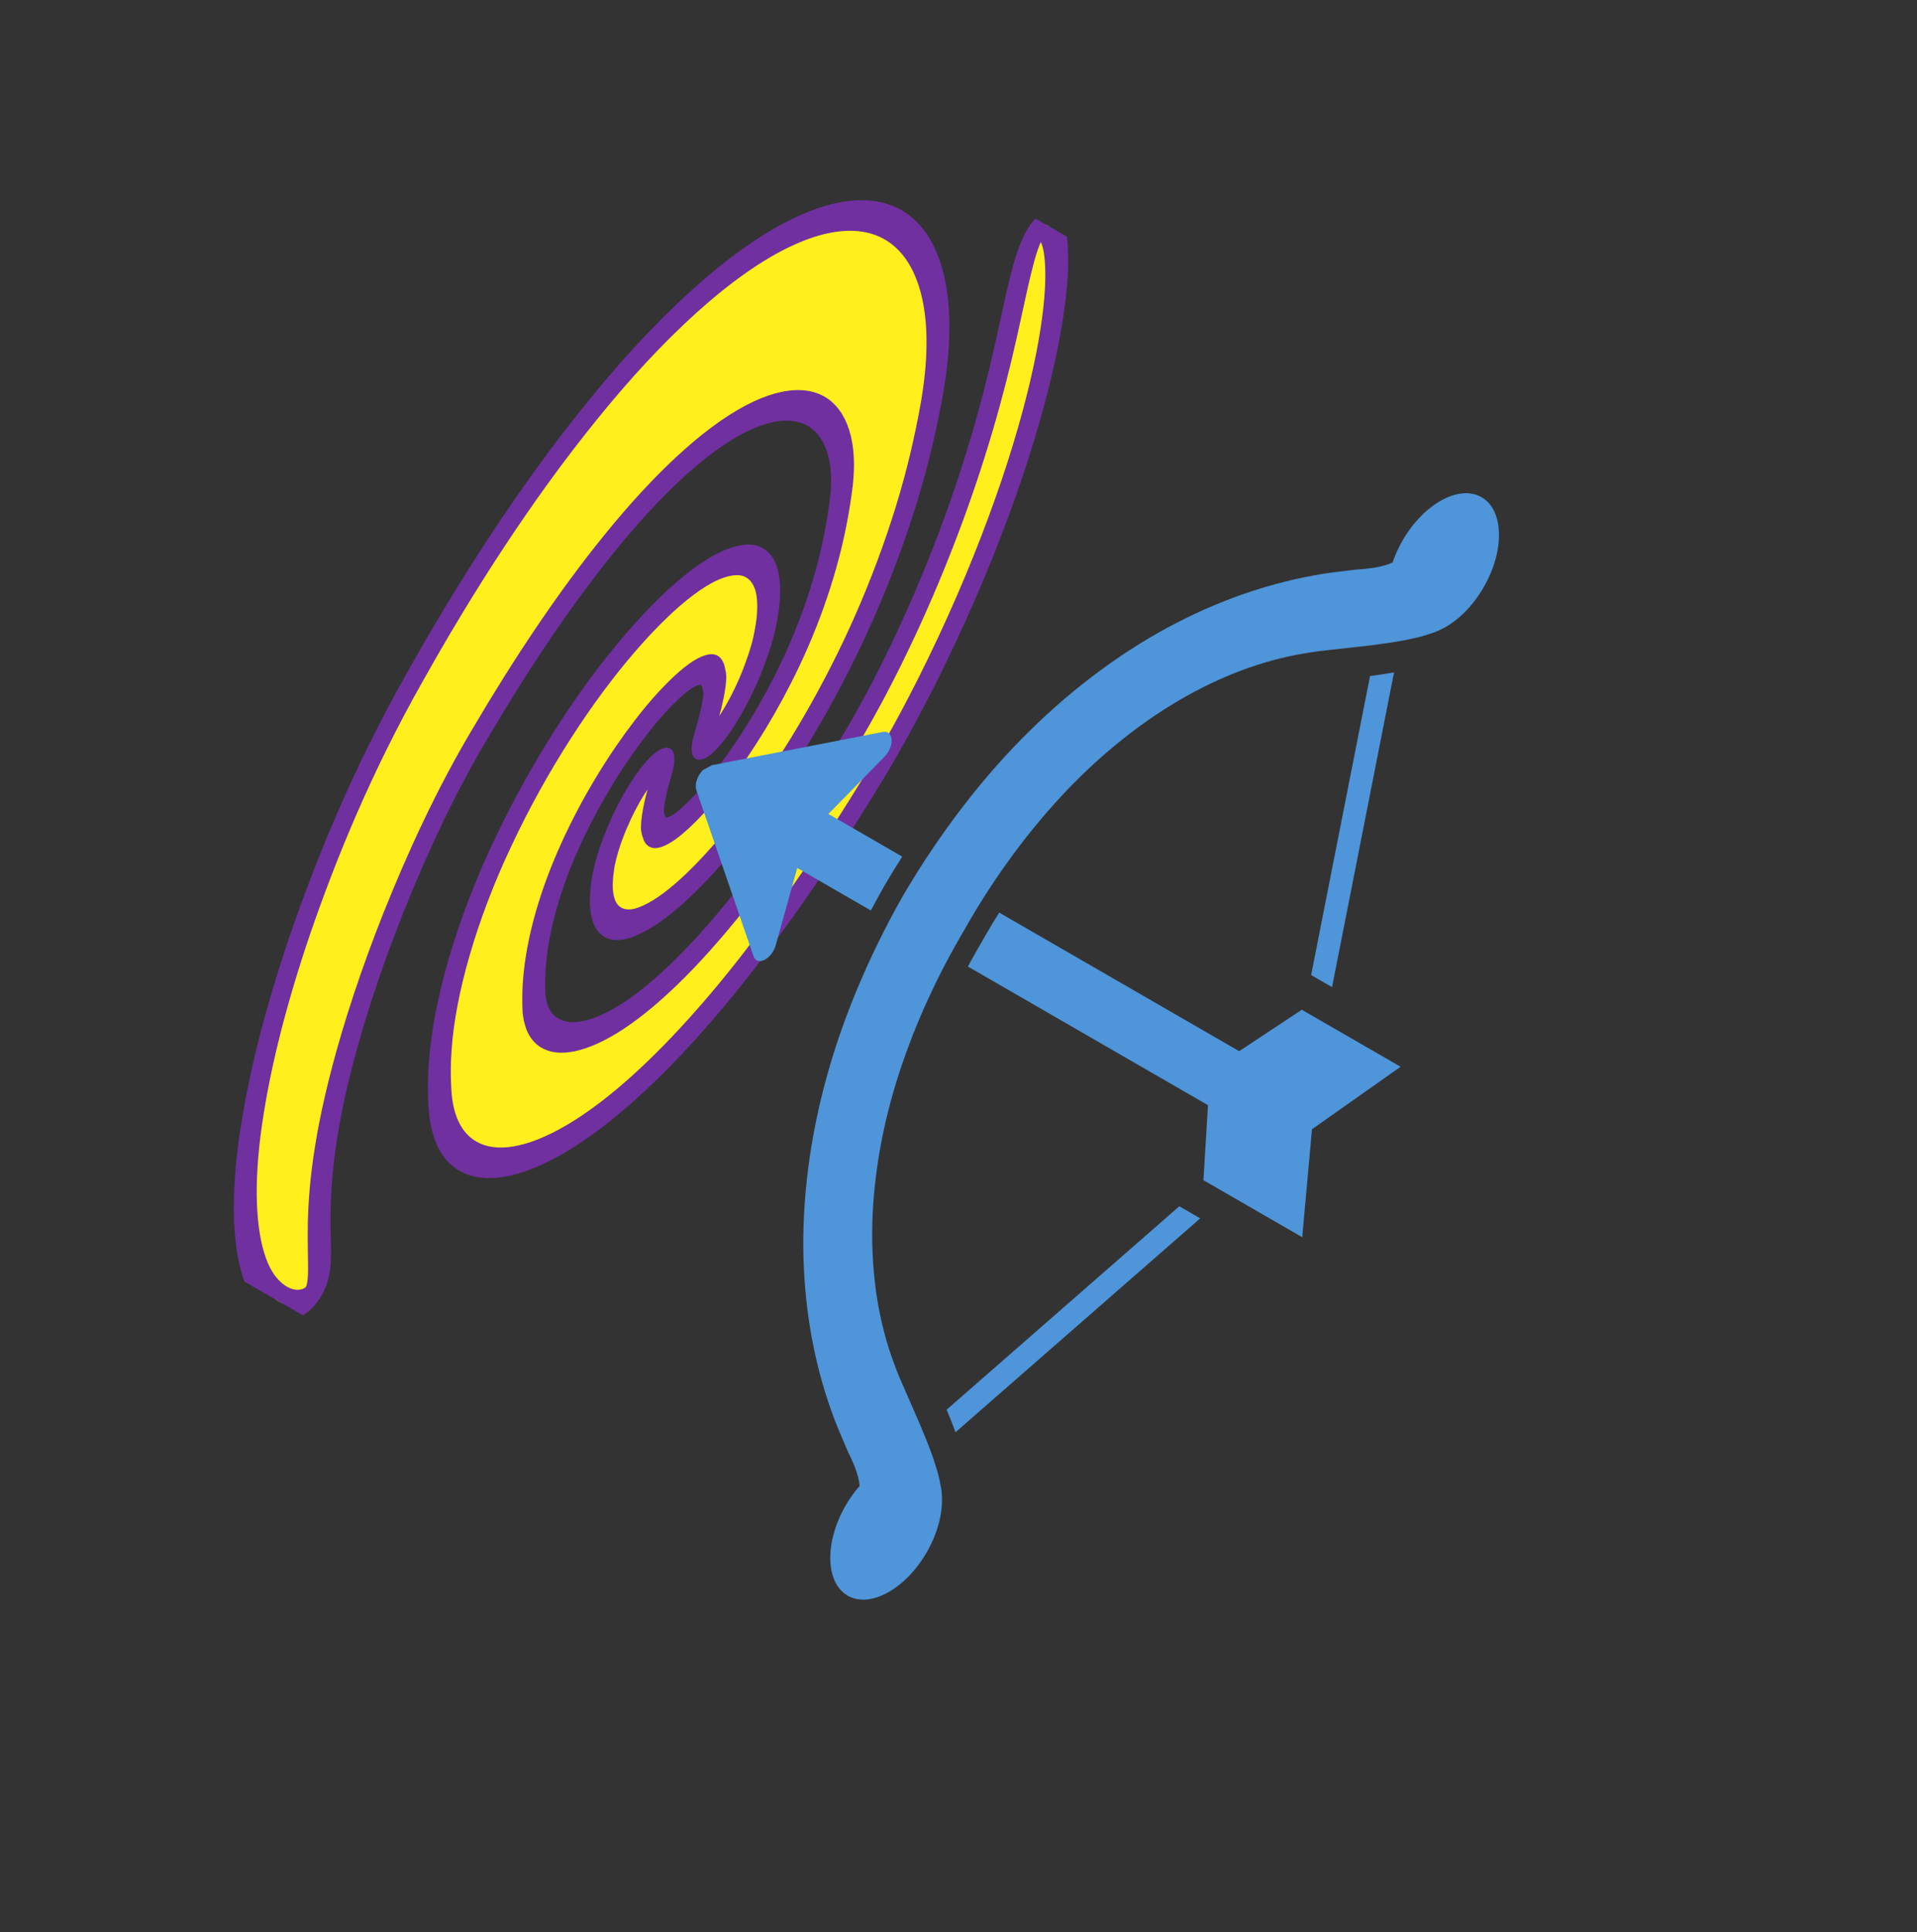 <svg width="653" height="658" xmlns="http://www.w3.org/2000/svg" xmlns:xlink="http://www.w3.org/1999/xlink" xml:space="preserve" overflow="hidden"><rect width="100%" height="100%" fill="#333333" stroke="none"/><defs><clipPath id="clip0"><path d="M2300.55 462.36 2076.43 850.556 1870.89 731.89 2095.02 343.694Z" fill-rule="evenodd" clip-rule="evenodd"/></clipPath><clipPath id="clip1"><path d="M2300.55 462.36 2076.43 850.556 1870.89 731.89 2095.02 343.694Z" fill-rule="evenodd" clip-rule="evenodd"/></clipPath><clipPath id="clip2"><path d="M2300.55 462.36 2076.43 850.556 1870.89 731.89 2095.02 343.694Z" fill-rule="evenodd" clip-rule="evenodd"/></clipPath><clipPath id="clip3"><path d="M1971.45 837.663 2239.57 373.256 2522.05 536.346 2253.93 1000.75Z" fill-rule="evenodd" clip-rule="evenodd"/></clipPath><clipPath id="clip4"><path d="M1971.45 837.663 2239.57 373.256 2522.05 536.346 2253.93 1000.75Z" fill-rule="evenodd" clip-rule="evenodd"/></clipPath><clipPath id="clip5"><path d="M1971.45 837.663 2239.57 373.256 2522.05 536.346 2253.93 1000.75Z" fill-rule="evenodd" clip-rule="evenodd"/></clipPath><clipPath id="clip6"><path d="M2106.57 606.828 2379.44 457.5 2386.56 768.476 2113.69 917.8Z" fill-rule="evenodd" clip-rule="evenodd"/></clipPath><clipPath id="clip7"><path d="M2106.57 606.828 2379.44 457.5 2386.56 768.476 2113.69 917.8Z" fill-rule="evenodd" clip-rule="evenodd"/></clipPath><clipPath id="clip8"><path d="M2106.57 606.828 2379.44 457.5 2386.56 768.476 2113.69 917.8Z" fill-rule="evenodd" clip-rule="evenodd"/></clipPath></defs><g transform="translate(-1870 -343)"><g clip-path="url(#clip0)"><g clip-path="url(#clip1)"><g clip-path="url(#clip2)"><path d="M54.248 62.862C61.724 60.407 70.155 58.238 79.14 56.95 83.539 56.319 88.074 55.855 92.548 55.744 94.783 55.662 96.973 55.691 99.128 55.787 101.133 55.865 104.034 56.105 106.443 56.311 116.494 57.235 126.577 58.909 135.79 61.749 145.017 64.6 153.488 68.721 159.8 74.07 166.273 79.536 170.23 86.152 170.875 92.481 171.222 95.728 170.726 98.897 169.38 101.609 169.048 102.301 168.67 102.954 168.235 103.585 167.818 104.228 167.354 104.759 166.633 105.576 165.299 107.086 163.889 108.523 162.351 109.847 156.064 115.296 148.189 118.91 139.801 120.437 131.266 122.057 122.428 121.54 115.317 119.745 108.166 117.986 103.085 114.9 101.226 112.381 100.28 111.135 99.892 110.072 99.977 108.92 100.02 108.345 100.199 107.749 100.462 107.129L100.994 106.215 101.387 105.53C101.947 104.688 103.399 103.635 104.459 102.943 105.629 102.201 106.646 101.634 107.67 101.148 109.687 100.178 111.464 99.568 111.888 98.522 112.305 97.584 111.178 96.214 107.403 95.554 103.517 94.997 97.476 95.247 90.519 98.558 89.619 98.997 88.77 99.518 87.925 100.1 87.15 100.585 86.423 101.149 85.673 101.738 84.21 102.954 82.801 104.403 81.67 106.073 79.307 109.455 78.444 113.773 79.597 117.805 82.023 126.244 90.976 132.905 102.718 137.169 114.625 141.461 129.939 143.242 145.714 140.705 161.025 138.353 175.158 131.563 184.513 122.882 186.797 120.812 188.795 118.629 190.608 116.412 191.443 115.385 192.492 114.05 193.295 112.716 194.112 111.403 194.815 110.061 195.379 108.698 197.63 103.403 198.033 97.94 197.155 92.699 195.439 82.694 188.92 73.256 179.336 65.627 170.095 58.263 158.227 52.832 146.221 49.296 134.239 45.763 121.886 43.88 110.204 42.938 107.136 42.706 104.584 42.516 101.191 42.399 97.919 42.292 94.708 42.303 91.593 42.445 85.295 42.695 79.336 43.387 73.674 44.304 62.084 46.177 51.78 49.139 42.867 52.479 23.977 59.643 11.853 68.564 5.708 75.272-0.822 82.427-1.228 86.826 1.872 87.326 5.205 87.889 10.529 84.531 19.053 79.397 27.195 74.505 38.592 68.043 54.248 62.862Z" stroke="#7030A0" stroke-width="6.085" fill="#FFEF1D" transform="matrix(-0.944 1.636 -0.866 -0.5 2300.55 462.36)"/><path d="M233.282 120.327C227.031 118.932 223.349 135.559 194.265 150.406 186.565 154.349 177.202 158.135 166.402 161.124 155.241 164.154 142.852 166.427 130.271 166.063 116.288 165.824 101.894 164.186 88.874 160.197 75.937 156.279 64.786 150.046 57.76 141.729 50.96 133.736 48.605 124.423 50.524 115.996 51.431 111.949 53.29 108.124 55.905 104.906 57.172 103.304 58.642 101.887 60.205 100.595 62.2 99.001 64.233 97.523 66.306 96.178 74.374 90.89 83.137 87.665 91.632 86.366 99.939 85.067 108.196 85.577 114.797 87.14 121.43 88.681 126.333 91.365 128.317 93.612 129.347 94.754 129.808 95.728 129.865 96.785 129.879 97.305 129.808 97.862 129.59 98.437 129.319 99.036 129.073 99.603 128.848 99.982 128.416 100.781 127.09 101.826 126.086 102.504 124.998 103.246 123.999 103.825 123.014 104.313 121.005 105.323 119.232 105.944 118.822 107.035 118.419 108.038 119.621 109.498 123.578 110.15 125.537 110.468 128.17 110.461 131.025 109.975 133.922 109.447 136.851 108.659 140.166 106.714 140.948 106.26 141.704 105.676 142.368 105.129 143.017 104.637 143.599 104.055 144.195 103.467 145.354 102.271 146.361 100.855 147.049 99.27 148.462 96.17 148.302 92.416 146.507 89.073 142.946 82.507 134.753 77.523 124.777 74.315 114.829 71.143 102.066 69.569 88.251 70.936 74.035 72.26 58.928 77.091 46.528 84.138 43.285 85.962 40.163 87.917 37.169 89.986 33.694 92.416 30.54 95.074 27.86 97.893 22.28 103.673 18.469 110.053 16.196 116.654 11.401 130.659 13.855 145.67 23.618 158.69 33.901 172.506 51.182 182.379 70.142 187.995 89.306 193.747 109.209 195.367 127.517 194.938 146.907 194.624 163.923 190.168 177.9 185.058 191.412 180.031 202.466 173.98 211.147 167.685 227.575 155.897 235.032 143.094 236.766 134.267 238.449 125.804 236.115 120.88 233.282 120.327Z" stroke="#7030A0" stroke-width="6.085" fill="#FFEF1D" transform="matrix(-0.944 1.636 -0.866 -0.5 2300.55 462.36)"/></g></g></g><g clip-path="url(#clip3)"><g clip-path="url(#clip4)"><g clip-path="url(#clip5)"><g clip-path="url(#clip6)"><g clip-path="url(#clip7)"><g clip-path="url(#clip8)"><path d="M1320.92 326.468C1319.97 328.546 1318.92 330.702 1317.79 332.927L1381.51 368.71 1381.51 360.474 1320.92 326.468Z" fill="#4E95D9" transform="matrix(0.822 -1.424 0.866 0.5 823.941 2540.84)"/><path d="M1436.64 360.001 1436.64 368.227 1499.52 332.927C1498.35 330.629 1497.32 328.496 1496.37 326.468L1436.64 360.001Z" fill="#4E95D9" transform="matrix(0.822 -1.424 0.866 0.5 823.941 2540.84)"/><path d="M1402.61 219.126C1404.58 219.002 1406.56 218.933 1408.55 218.91 1410.89 218.929 1413.22 219.044 1415.53 219.209L1415.53 190.154 1431.61 196.964C1432.92 197.53 1434.45 197.205 1435.41 196.15 1436.36 195.104 1436.56 193.556 1435.9 192.296L1412.05 147.184C1411.46 146.077 1410.32 145.39 1409.07 145.39 1407.82 145.39 1406.68 146.077 1406.1 147.188L1382.25 192.296C1381.57 193.555 1381.77 195.094 1382.73 196.146 1383.7 197.195 1385.22 197.53 1386.52 196.981L1402.61 190.157 1402.61 219.126Z" fill="#4E95D9" transform="matrix(0.822 -1.424 0.866 0.5 823.941 2540.84)"/><path d="M1415.53 351.73 1415.53 257.345C1413.76 257.232 1411.99 257.169 1410.2 257.161L1408.75 257.18 1407.06 257.163C1405.57 257.169 1404.09 257.215 1402.61 257.286L1402.61 351.726 1388.69 363.148 1388.69 402.01 1409.07 386.506 1429.46 402.012 1429.45 363.152 1415.53 351.73Z" fill="#4E95D9" transform="matrix(0.822 -1.424 0.866 0.5 823.941 2540.84)"/><path d="M1540.01 328.931C1540.01 320.139 1532.86 312.984 1524.06 312.986 1522.36 312.984 1520.7 313.247 1519.09 313.78 1517.01 311.447 1515.21 307.083 1514.04 304.271L1512.04 299.88C1511.34 298.314 1510.57 296.67 1509.81 295.129 1503.24 281.905 1495.25 270.265 1486.05 260.525 1475.99 249.814 1463.94 241.099 1451.2 235.345 1438.34 229.452 1423.64 226.251 1408.63 226.082 1393.67 226.247 1378.97 229.457 1366.12 235.334 1353.37 241.103 1341.32 249.818 1331.27 260.519 1322.06 270.263 1314.07 281.909 1307.5 295.136 1306.75 296.673 1305.97 298.314 1305.28 299.863L1303.23 304.35C1302.1 307.091 1300.31 311.447 1298.22 313.782 1296.62 313.251 1294.95 312.982 1293.25 312.984 1284.46 312.984 1277.31 320.139 1277.31 328.929 1277.31 337.719 1284.46 344.874 1293.25 344.874 1297.93 344.874 1302.31 342.856 1305.35 339.312L1305.44 339.251 1305.68 338.961C1306.52 337.93 1307.17 336.949 1307.74 336.08 1308.71 334.637 1309.47 333.251 1310.2 331.915L1310.82 330.798C1312.57 327.444 1314.1 324.178 1315.51 321.115L1321.71 307.311C1322.35 305.904 1322.99 304.599 1323.7 303.209 1329.26 292.079 1336.45 282.354 1345.03 274.294 1353.74 266.156 1363.97 259.749 1374.63 255.781 1384.94 251.938 1395.87 249.985 1407.11 249.989L1408.7 250.002 1410.2 249.985C1421.44 249.989 1432.37 251.934 1442.68 255.787 1453.35 259.749 1463.58 266.148 1472.27 274.29 1480.87 282.354 1488.05 292.079 1493.62 303.209 1494.32 304.595 1494.96 305.906 1495.6 307.28L1501.81 321.134C1503.21 324.176 1504.75 327.451 1506.53 330.863L1507.11 331.917C1507.85 333.251 1508.61 334.637 1509.55 336.042 1510.15 336.949 1510.8 337.936 1511.63 338.946L1511.92 339.289 1511.97 339.323C1515.01 342.856 1519.4 344.878 1524.07 344.874 1532.86 344.874 1540.01 337.719 1540.01 328.931Z" fill="#4E95D9" transform="matrix(0.822 -1.424 0.866 0.5 823.941 2540.84)"/></g></g></g></g></g></g></g></svg>